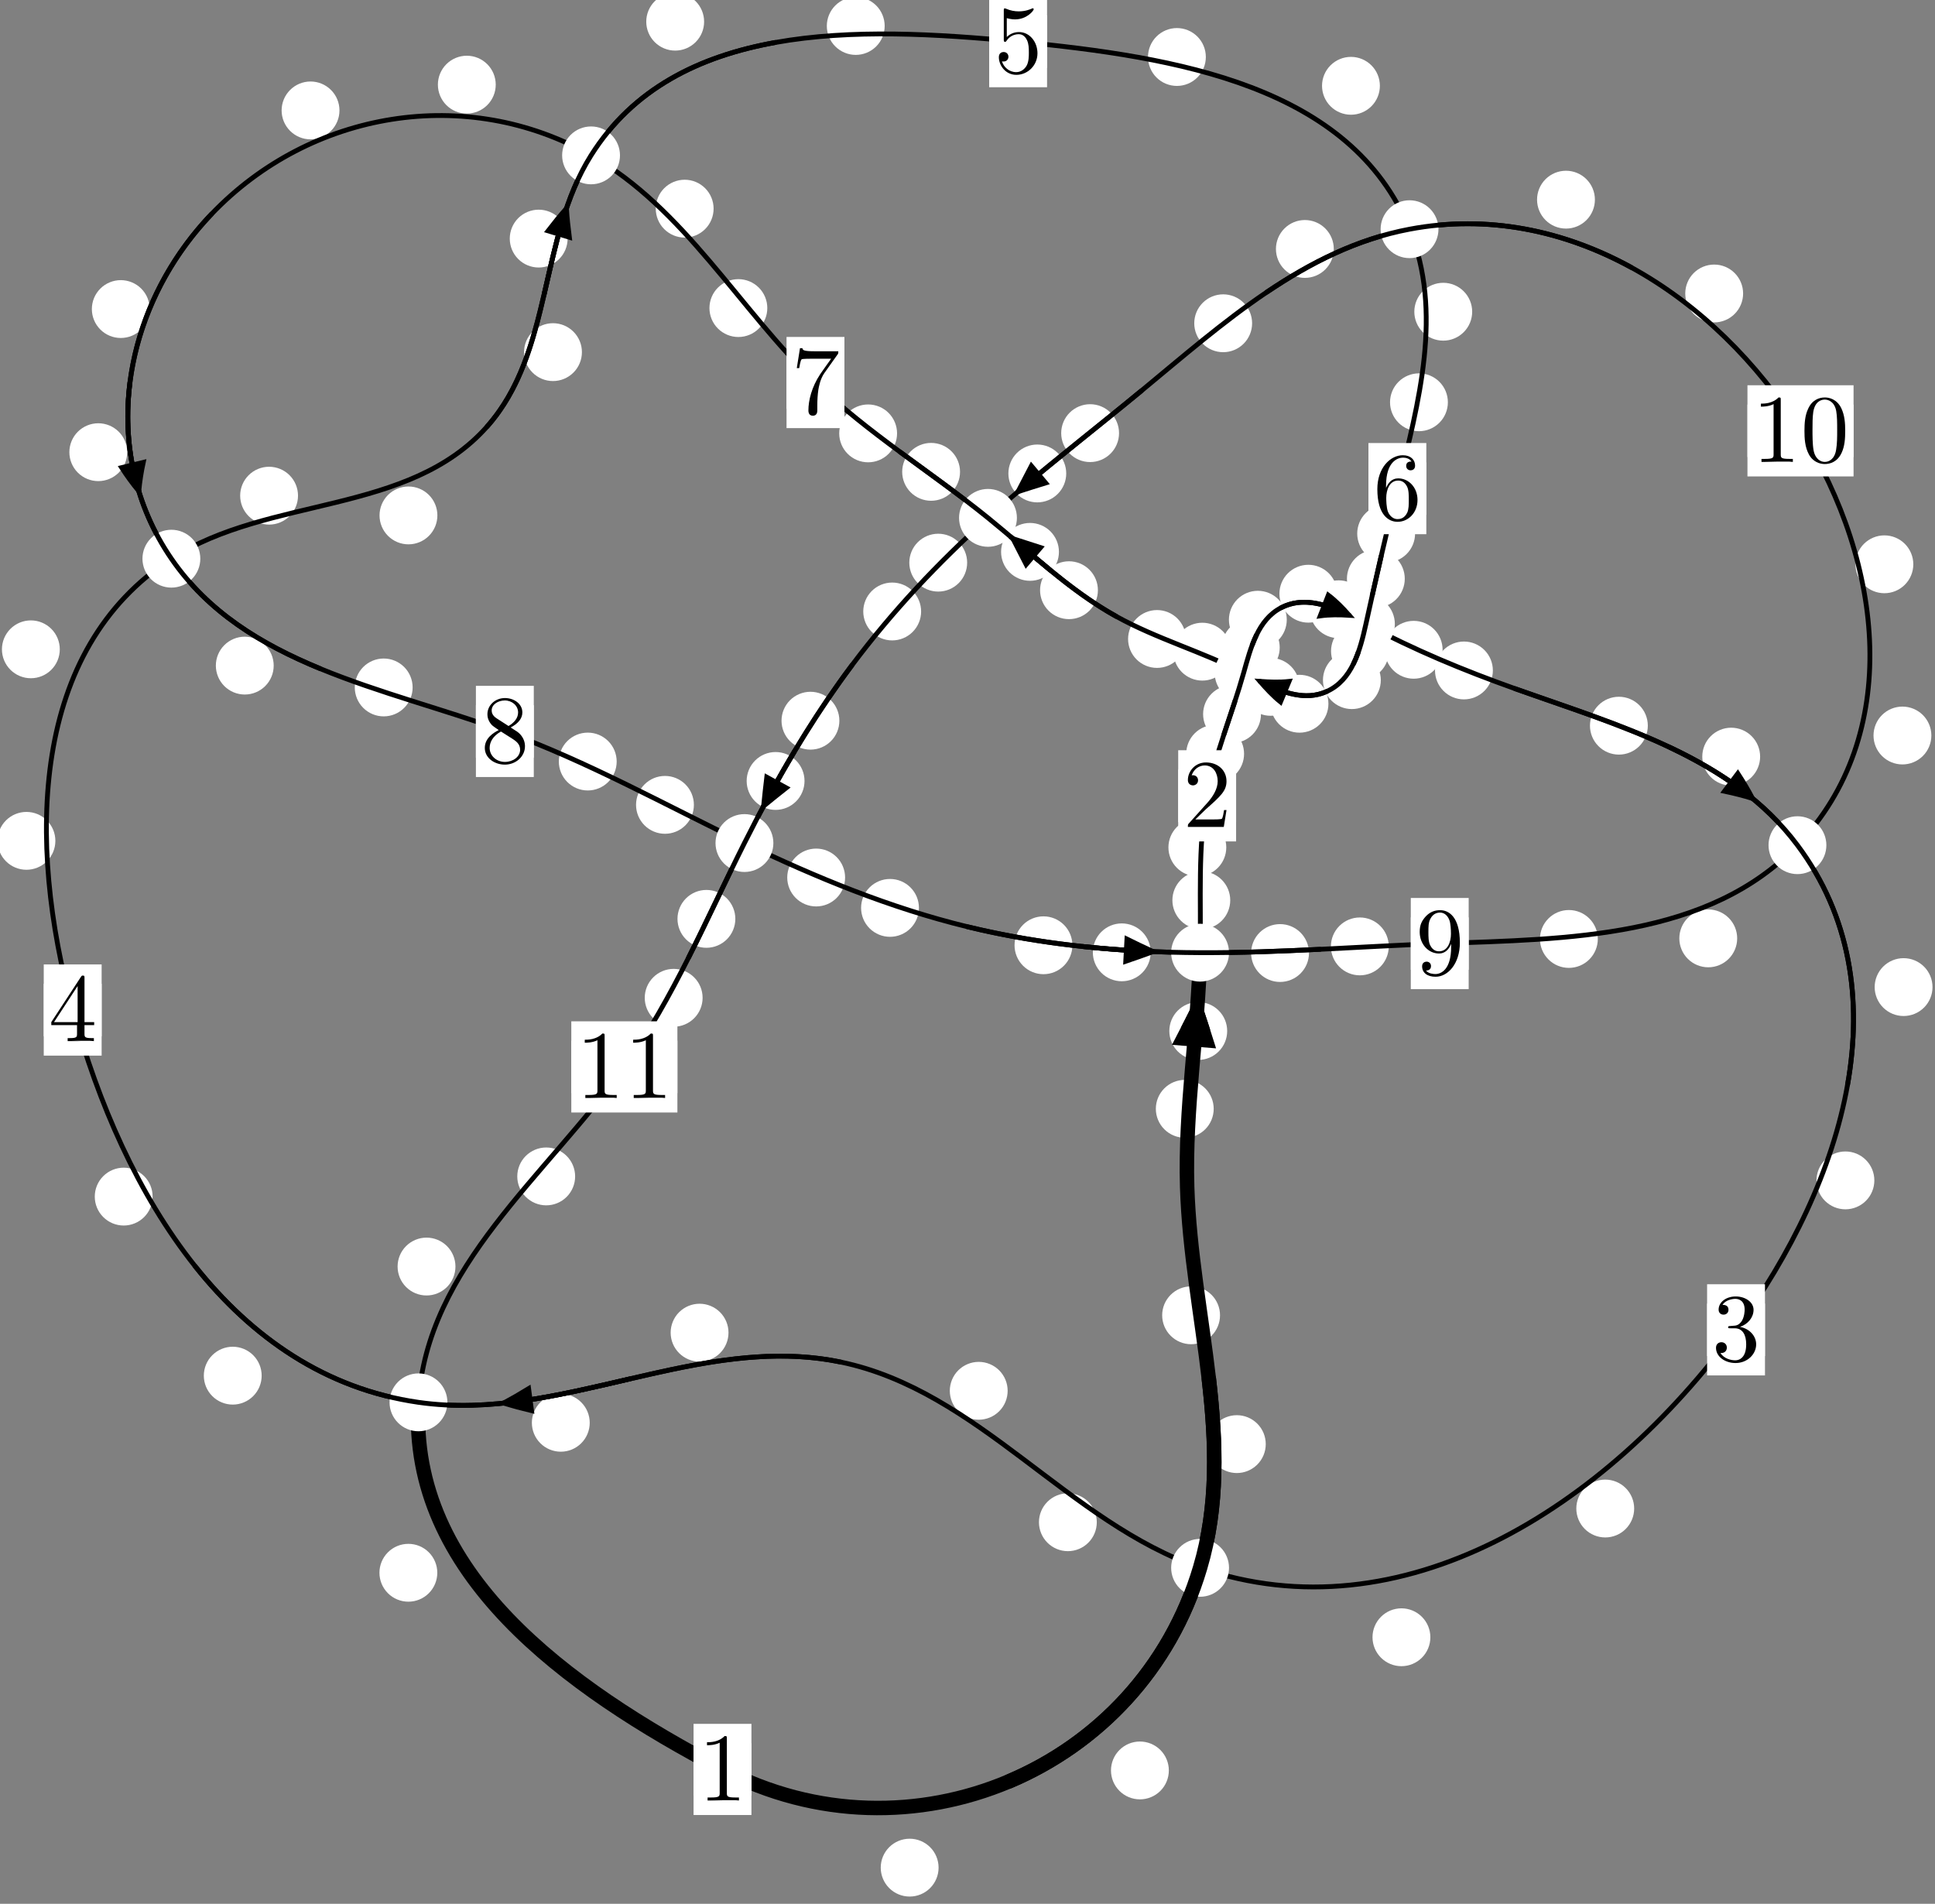 <?xml version="1.0"?>
<!-- Created by MetaPost 1.999 on 2021.07.05:2355 -->
<svg version="1.1" xmlns="http://www.w3.org/2000/svg" xmlns:xlink="http://www.w3.org/1999/xlink" width="199.935" height="196.716" viewBox="0 0 199.935 196.716">
<rect x="0" y="0" width="199.935" height="196.716" fill="#808080" stroke="none"/>
<!-- Original BoundingBox: -124.256714 -33.967117 75.678253 162.749176 -->
  <defs>
    <g transform="scale(0.01,0.01)" id="GLYPHcmr10_48">
      <path style="fill-rule: evenodd;" d="M460 -320C460 -400,455 -480,420 -554C374 -650,292 -666,250 -666C190 -666,117 -640,76 -547C44 -478,39 -400,39 -320C39 -245,43 -155,84 -79C127 2,200 22,249 22C303 22,379 1,423 -94C455 -163,460 -241,460 -320M249 -0C210 -0,151 -25,133 -121C122 -181,122 -273,122 -332C122 -396,122 -462,130 -516C149 -635,224 -644,249 -644C282 -644,348 -626,367 -527C377 -471,377 -395,377 -332C377 -257,377 -189,366 -125C351 -30,294 -0,249 -0"></path>
    </g>
    <g transform="scale(0.01,0.01)" id="GLYPHcmr10_49">
      <path style="fill-rule: evenodd;" d="M294 -640C294 -664,294 -666,271 -666C209 -602,121 -602,89 -602L89 -571C109 -571,168 -571,220 -597L220 -79C220 -43,217 -31,127 -31L95 -31L95 -0L257 -0L130 -3L217 -3L257 -3L297 -3L384 -3L419 -0L419 -31L387 -31C297 -31,294 -42,294 -79"></path>
    </g>
    <g transform="scale(0.01,0.01)" id="GLYPHcmr10_50">
      <path style="fill-rule: evenodd;" d="M127 -77L233 -180C389 -318,449 -372,449 -472C449 -586,359 -666,237 -666C124 -666,50 -574,50 -485C50 -429,100 -429,103 -429C120 -429,155 -441,155 -482C155 -508,137 -534,102 -534C94 -534,92 -534,89 -533C112 -598,166 -635,224 -635C315 -635,358 -554,358 -472C358 -392,308 -313,253 -251L61 -37C50 -26,50 -24,50 -0L421 -0L449 -174L424 -174C419 -144,412 -100,402 -85C395 -77,329 -77,307 -77"></path>
    </g>
    <g transform="scale(0.01,0.01)" id="GLYPHcmr10_51">
      <path style="fill-rule: evenodd;" d="M290 -352C372 -379,430 -449,430 -528C430 -610,342 -666,246 -666C145 -666,69 -606,69 -530C69 -497,91 -478,120 -478C151 -478,171 -500,171 -529C171 -579,124 -579,109 -579C140 -628,206 -641,242 -641C283 -641,338 -619,338 -529C338 -517,336 -459,310 -415C280 -367,246 -364,221 -363C213 -362,189 -360,182 -360C174 -359,167 -358,167 -348C167 -337,174 -337,191 -337L235 -337C317 -337,354 -269,354 -171C354 -35,285 -6,241 -6C198 -6,123 -23,88 -82C123 -77,154 -99,154 -137C154 -173,127 -193,98 -193C74 -193,42 -179,42 -135C42 -44,135 22,244 22C366 22,457 -69,457 -171C457 -253,394 -331,290 -352"></path>
    </g>
    <g transform="scale(0.01,0.01)" id="GLYPHcmr10_52">
      <path style="fill-rule: evenodd;" d="M294 -165L294 -78C294 -42,292 -31,218 -31L197 -31L197 -0L332 -0L238 -3L290 -3L332 -3L374 -3L427 -3L468 -0L468 -31L447 -31C373 -31,371 -42,371 -78L371 -165L471 -165L471 -196L371 -196L371 -651C371 -671,371 -677,355 -677C346 -677,343 -677,335 -665L28 -196L28 -165M300 -196L56 -196L300 -569"></path>
    </g>
    <g transform="scale(0.01,0.01)" id="GLYPHcmr10_53">
      <path style="fill-rule: evenodd;" d="M449 -201C449 -320,367 -420,259 -420C211 -420,168 -404,132 -369L132 -564C152 -558,185 -551,217 -551C340 -551,410 -642,410 -655C410 -661,407 -666,400 -666C399 -666,397 -666,392 -663C372 -654,323 -634,256 -634C216 -634,170 -641,123 -662C115 -665,113 -665,111 -665C101 -665,101 -657,101 -641L101 -345C101 -327,101 -319,115 -319C122 -319,124 -322,128 -328C139 -344,176 -398,257 -398C309 -398,334 -352,342 -334C358 -297,360 -258,360 -208C360 -173,360 -113,336 -71C312 -32,275 -6,229 -6C156 -6,99 -59,82 -118C85 -117,88 -116,99 -116C132 -116,149 -141,149 -165C149 -189,132 -214,99 -214C85 -214,50 -207,50 -161C50 -75,119 22,231 22C347 22,449 -74,449 -201"></path>
    </g>
    <g transform="scale(0.01,0.01)" id="GLYPHcmr10_54">
      <path style="fill-rule: evenodd;" d="M132 -328L132 -352C132 -605,256 -641,307 -641C331 -641,373 -635,395 -601C380 -601,340 -601,340 -556C340 -525,364 -510,386 -510C402 -510,432 -519,432 -558C432 -618,388 -666,305 -666C177 -666,42 -537,42 -316C42 -49,158 22,251 22C362 22,457 -72,457 -204C457 -331,368 -427,257 -427C189 -427,152 -376,132 -328M251 -6C188 -6,158 -66,152 -81C134 -128,134 -208,134 -226C134 -304,166 -404,256 -404C272 -404,318 -404,349 -342C367 -305,367 -254,367 -205C367 -157,367 -107,350 -71C320 -11,274 -6,251 -6"></path>
    </g>
    <g transform="scale(0.01,0.01)" id="GLYPHcmr10_55">
      <path style="fill-rule: evenodd;" d="M476 -609C485 -621,485 -623,485 -644L242 -644C120 -644,118 -657,114 -676L89 -676L56 -470L81 -470C84 -486,93 -549,106 -561C113 -567,191 -567,204 -567L411 -567C400 -551,321 -442,299 -409C209 -274,176 -135,176 -33C176 -23,176 22,222 22C268 22,268 -23,268 -33L268 -84C268 -139,271 -194,279 -248C283 -271,297 -357,341 -419"></path>
    </g>
    <g transform="scale(0.01,0.01)" id="GLYPHcmr10_56">
      <path style="fill-rule: evenodd;" d="M163 -457C117 -487,113 -521,113 -538C113 -599,178 -641,249 -641C322 -641,386 -589,386 -517C386 -460,347 -412,287 -377M309 -362C381 -399,430 -451,430 -517C430 -609,341 -666,250 -666C150 -666,69 -592,69 -499C69 -481,71 -436,113 -389C124 -377,161 -352,186 -335C128 -306,42 -250,42 -151C42 -45,144 22,249 22C362 22,457 -61,457 -168C457 -204,446 -249,408 -291C389 -312,373 -322,309 -362M209 -320L332 -242C360 -223,407 -193,407 -132C407 -58,332 -6,250 -6C164 -6,92 -68,92 -151C92 -209,124 -273,209 -320"></path>
    </g>
    <g transform="scale(0.01,0.01)" id="GLYPHcmr10_57">
      <path style="fill-rule: evenodd;" d="M367 -318L367 -286C367 -52,263 -6,205 -6C188 -6,134 -8,107 -42C151 -42,159 -71,159 -88C159 -119,135 -134,113 -134C97 -134,67 -125,67 -86C67 -19,121 22,206 22C335 22,457 -114,457 -329C457 -598,342 -666,253 -666C198 -666,149 -648,106 -603C65 -558,42 -516,42 -441C42 -316,130 -218,242 -218C303 -218,344 -260,367 -318M243 -241C227 -241,181 -241,150 -304C132 -341,132 -391,132 -440C132 -494,132 -541,153 -578C180 -628,218 -641,253 -641C299 -641,332 -607,349 -562C361 -530,365 -467,365 -421C365 -338,331 -241,243 -241"></path>
    </g>
  </defs>
  <path d="M96.98 192.978C96.98 192.186,96.665 191.426,96.104 190.865C95.544 190.305,94.784 189.99,93.991 189.99C93.198 189.99,92.438 190.305,91.878 190.865C91.317 191.426,91.002 192.186,91.002 192.978C91.002 193.771,91.317 194.531,91.878 195.092C92.438 195.652,93.198 195.967,93.991 195.967C94.784 195.967,95.544 195.652,96.104 195.092C96.665 194.531,96.98 193.771,96.98 192.978Z" style="fill: rgb(100%,100%,100%);stroke: none;"></path>
  <path d="M77.641 182.831C77.641 182.038,77.326 181.278,76.766 180.718C76.205 180.157,75.445 179.842,74.652 179.842C73.86 179.842,73.099 180.157,72.539 180.718C71.979 181.278,71.664 182.038,71.664 182.831C71.664 183.624,71.979 184.384,72.539 184.944C73.099 185.505,73.86 185.82,74.652 185.82C75.445 185.82,76.205 185.505,76.766 184.944C77.326 184.384,77.641 183.624,77.641 182.831Z" style="fill: rgb(100%,100%,100%);stroke: none;"></path>
  <path d="M130.785 149.217C130.785 148.424,130.47 147.664,129.91 147.104C129.349 146.543,128.589 146.228,127.797 146.228C127.004 146.228,126.244 146.543,125.683 147.104C125.123 147.664,124.808 148.424,124.808 149.217C124.808 150.01,125.123 150.77,125.683 151.33C126.244 151.891,127.004 152.206,127.797 152.206C128.589 152.206,129.349 151.891,129.91 151.33C130.47 150.77,130.785 150.01,130.785 149.217Z" style="fill: rgb(100%,100%,100%);stroke: none;"></path>
  <path d="M120.771 182.936C120.771 182.143,120.456 181.383,119.896 180.822C119.335 180.262,118.575 179.947,117.782 179.947C116.99 179.947,116.229 180.262,115.669 180.822C115.108 181.383,114.793 182.143,114.793 182.936C114.793 183.728,115.108 184.488,115.669 185.049C116.229 185.609,116.99 185.924,117.782 185.924C118.575 185.924,119.335 185.609,119.896 185.049C120.456 184.488,120.771 183.728,120.771 182.936Z" style="fill: rgb(100%,100%,100%);stroke: none;"></path>
  <path d="M125.406 114.572C125.406 113.779,125.091 113.019,124.531 112.459C123.97 111.898,123.21 111.583,122.417 111.583C121.625 111.583,120.864 111.898,120.304 112.459C119.743 113.019,119.428 113.779,119.428 114.572C119.428 115.365,119.743 116.125,120.304 116.685C120.864 117.246,121.625 117.561,122.417 117.561C123.21 117.561,123.97 117.246,124.531 116.685C125.091 116.125,125.406 115.365,125.406 114.572Z" style="fill: rgb(100%,100%,100%);stroke: none;"></path>
  <path d="M126.06 135.906C126.06 135.113,125.745 134.353,125.184 133.793C124.624 133.232,123.864 132.917,123.071 132.917C122.278 132.917,121.518 133.232,120.958 133.793C120.397 134.353,120.082 135.113,120.082 135.906C120.082 136.699,120.397 137.459,120.958 138.019C121.518 138.58,122.278 138.895,123.071 138.895C123.864 138.895,124.624 138.58,125.184 138.019C125.745 137.459,126.06 136.699,126.06 135.906Z" style="fill: rgb(100%,100%,100%);stroke: none;"></path>
  <path d="M127.115 93.021C127.115 92.228,126.801 91.468,126.24 90.908C125.68 90.347,124.919 90.032,124.127 90.032C123.334 90.032,122.574 90.347,122.013 90.908C121.453 91.468,121.138 92.228,121.138 93.021C121.138 93.814,121.453 94.574,122.013 95.134C122.574 95.695,123.334 96.01,124.127 96.01C124.919 96.01,125.68 95.695,126.24 95.134C126.801 94.574,127.115 93.814,127.115 93.021Z" style="fill: rgb(100%,100%,100%);stroke: none;"></path>
  <path d="M126.799 106.531C126.799 105.738,126.484 104.978,125.924 104.418C125.363 103.857,124.603 103.542,123.811 103.542C123.018 103.542,122.258 103.857,121.697 104.418C121.137 104.978,120.822 105.738,120.822 106.531C120.822 107.324,121.137 108.084,121.697 108.644C122.258 109.205,123.018 109.52,123.811 109.52C124.603 109.52,125.363 109.205,125.924 108.644C126.484 108.084,126.799 107.324,126.799 106.531Z" style="fill: rgb(100%,100%,100%);stroke: none;"></path>
  <path d="M128.544 77.888C128.544 77.095,128.23 76.335,127.669 75.775C127.109 75.214,126.348 74.899,125.556 74.899C124.763 74.899,124.003 75.214,123.442 75.775C122.882 76.335,122.567 77.095,122.567 77.888C122.567 78.681,122.882 79.441,123.442 80.001C124.003 80.562,124.763 80.877,125.556 80.877C126.348 80.877,127.109 80.562,127.669 80.001C128.23 79.441,128.544 78.681,128.544 77.888Z" style="fill: rgb(100%,100%,100%);stroke: none;"></path>
  <path d="M126.706 87.561C126.706 86.768,126.391 86.008,125.83 85.448C125.27 84.887,124.51 84.572,123.717 84.572C122.924 84.572,122.164 84.887,121.604 85.448C121.043 86.008,120.728 86.768,120.728 87.561C120.728 88.354,121.043 89.114,121.604 89.674C122.164 90.235,122.924 90.55,123.717 90.55C124.51 90.55,125.27 90.235,125.83 89.674C126.391 89.114,126.706 88.354,126.706 87.561Z" style="fill: rgb(100%,100%,100%);stroke: none;"></path>
  <path d="M132.227 66.907C132.227 66.115,131.912 65.355,131.351 64.794C130.791 64.234,130.031 63.919,129.238 63.919C128.445 63.919,127.685 64.234,127.125 64.794C126.564 65.355,126.249 66.115,126.249 66.907C126.249 67.7,126.564 68.46,127.125 69.021C127.685 69.581,128.445 69.896,129.238 69.896C130.031 69.896,130.791 69.581,131.351 69.021C131.912 68.46,132.227 67.7,132.227 66.907Z" style="fill: rgb(100%,100%,100%);stroke: none;"></path>
  <path d="M130.29 73.789C130.29 72.997,129.975 72.236,129.415 71.676C128.854 71.115,128.094 70.8,127.301 70.8C126.509 70.8,125.748 71.115,125.188 71.676C124.627 72.236,124.312 72.997,124.312 73.789C124.312 74.582,124.627 75.342,125.188 75.903C125.748 76.463,126.509 76.778,127.301 76.778C128.094 76.778,128.854 76.463,129.415 75.903C129.975 75.342,130.29 74.582,130.29 73.789Z" style="fill: rgb(100%,100%,100%);stroke: none;"></path>
  <path d="M138.174 61.348C138.174 60.555,137.859 59.795,137.299 59.234C136.738 58.674,135.978 58.359,135.186 58.359C134.393 58.359,133.633 58.674,133.072 59.234C132.512 59.795,132.197 60.555,132.197 61.348C132.197 62.14,132.512 62.901,133.072 63.461C133.633 64.022,134.393 64.336,135.186 64.336C135.978 64.336,136.738 64.022,137.299 63.461C137.859 62.901,138.174 62.14,138.174 61.348Z" style="fill: rgb(100%,100%,100%);stroke: none;"></path>
  <path d="M132.956 64.035C132.956 63.242,132.641 62.482,132.081 61.922C131.52 61.361,130.76 61.046,129.967 61.046C129.175 61.046,128.415 61.361,127.854 61.922C127.294 62.482,126.979 63.242,126.979 64.035C126.979 64.828,127.294 65.588,127.854 66.148C128.415 66.709,129.175 67.024,129.967 67.024C130.76 67.024,131.52 66.709,132.081 66.148C132.641 65.588,132.956 64.828,132.956 64.035Z" style="fill: rgb(100%,100%,100%);stroke: none;"></path>
  <path d="M149.057 67.14C149.057 66.348,148.742 65.588,148.181 65.027C147.621 64.467,146.861 64.152,146.068 64.152C145.275 64.152,144.515 64.467,143.955 65.027C143.394 65.588,143.079 66.348,143.079 67.14C143.079 67.933,143.394 68.693,143.955 69.254C144.515 69.814,145.275 70.129,146.068 70.129C146.861 70.129,147.621 69.814,148.181 69.254C148.742 68.693,149.057 67.933,149.057 67.14Z" style="fill: rgb(100%,100%,100%);stroke: none;"></path>
  <path d="M141.306 62.954C141.306 62.161,140.991 61.401,140.431 60.84C139.87 60.28,139.11 59.965,138.318 59.965C137.525 59.965,136.765 60.28,136.204 60.84C135.644 61.401,135.329 62.161,135.329 62.954C135.329 63.746,135.644 64.507,136.204 65.067C136.765 65.628,137.525 65.942,138.318 65.942C139.11 65.942,139.87 65.628,140.431 65.067C140.991 64.507,141.306 63.746,141.306 62.954Z" style="fill: rgb(100%,100%,100%);stroke: none;"></path>
  <path d="M170.262 74.983C170.262 74.19,169.947 73.43,169.386 72.87C168.826 72.309,168.066 71.994,167.273 71.994C166.48 71.994,165.72 72.309,165.16 72.87C164.599 73.43,164.284 74.19,164.284 74.983C164.284 75.776,164.599 76.536,165.16 77.096C165.72 77.657,166.48 77.972,167.273 77.972C168.066 77.972,168.826 77.657,169.386 77.096C169.947 76.536,170.262 75.776,170.262 74.983Z" style="fill: rgb(100%,100%,100%);stroke: none;"></path>
  <path d="M154.251 69.277C154.251 68.484,153.936 67.724,153.375 67.164C152.815 66.603,152.055 66.288,151.262 66.288C150.469 66.288,149.709 66.603,149.149 67.164C148.588 67.724,148.273 68.484,148.273 69.277C148.273 70.07,148.588 70.83,149.149 71.39C149.709 71.951,150.469 72.266,151.262 72.266C152.055 72.266,152.815 71.951,153.375 71.39C153.936 70.83,154.251 70.07,154.251 69.277Z" style="fill: rgb(100%,100%,100%);stroke: none;"></path>
  <path d="M199.678 101.993C199.678 101.201,199.363 100.441,198.803 99.88C198.242 99.32,197.482 99.005,196.69 99.005C195.897 99.005,195.137 99.32,194.576 99.88C194.016 100.441,193.701 101.201,193.701 101.993C193.701 102.786,194.016 103.546,194.576 104.107C195.137 104.667,195.897 104.982,196.69 104.982C197.482 104.982,198.242 104.667,198.803 104.107C199.363 103.546,199.678 102.786,199.678 101.993Z" style="fill: rgb(100%,100%,100%);stroke: none;"></path>
  <path d="M181.866 78.18C181.866 77.388,181.551 76.628,180.99 76.067C180.43 75.507,179.67 75.192,178.877 75.192C178.084 75.192,177.324 75.507,176.764 76.067C176.203 76.628,175.888 77.388,175.888 78.18C175.888 78.973,176.203 79.733,176.764 80.294C177.324 80.854,178.084 81.169,178.877 81.169C179.67 81.169,180.43 80.854,180.99 80.294C181.551 79.733,181.866 78.973,181.866 78.18Z" style="fill: rgb(100%,100%,100%);stroke: none;"></path>
  <path d="M168.852 155.873C168.852 155.08,168.537 154.32,167.976 153.759C167.416 153.199,166.656 152.884,165.863 152.884C165.07 152.884,164.31 153.199,163.75 153.759C163.189 154.32,162.874 155.08,162.874 155.873C162.874 156.665,163.189 157.425,163.75 157.986C164.31 158.546,165.07 158.861,165.863 158.861C166.656 158.861,167.416 158.546,167.976 157.986C168.537 157.425,168.852 156.665,168.852 155.873Z" style="fill: rgb(100%,100%,100%);stroke: none;"></path>
  <path d="M193.668 121.967C193.668 121.174,193.353 120.414,192.793 119.854C192.232 119.293,191.472 118.978,190.679 118.978C189.887 118.978,189.126 119.293,188.566 119.854C188.006 120.414,187.691 121.174,187.691 121.967C187.691 122.76,188.006 123.52,188.566 124.08C189.126 124.641,189.887 124.956,190.679 124.956C191.472 124.956,192.232 124.641,192.793 124.08C193.353 123.52,193.668 122.76,193.668 121.967Z" style="fill: rgb(100%,100%,100%);stroke: none;"></path>
  <path d="M113.327 157.289C113.327 156.496,113.012 155.736,112.452 155.176C111.892 154.615,111.131 154.3,110.339 154.3C109.546 154.3,108.786 154.615,108.225 155.176C107.665 155.736,107.35 156.496,107.35 157.289C107.35 158.082,107.665 158.842,108.225 159.402C108.786 159.963,109.546 160.278,110.339 160.278C111.131 160.278,111.892 159.963,112.452 159.402C113.012 158.842,113.327 158.082,113.327 157.289Z" style="fill: rgb(100%,100%,100%);stroke: none;"></path>
  <path d="M147.793 169.174C147.793 168.381,147.478 167.621,146.917 167.061C146.357 166.5,145.597 166.185,144.804 166.185C144.011 166.185,143.251 166.5,142.691 167.061C142.13 167.621,141.815 168.381,141.815 169.174C141.815 169.967,142.13 170.727,142.691 171.287C143.251 171.848,144.011 172.163,144.804 172.163C145.597 172.163,146.357 171.848,146.917 171.287C147.478 170.727,147.793 169.967,147.793 169.174Z" style="fill: rgb(100%,100%,100%);stroke: none;"></path>
  <path d="M75.272 137.701C75.272 136.908,74.958 136.148,74.397 135.587C73.837 135.027,73.076 134.712,72.284 134.712C71.491 134.712,70.731 135.027,70.17 135.587C69.61 136.148,69.295 136.908,69.295 137.701C69.295 138.493,69.61 139.254,70.17 139.814C70.731 140.375,71.491 140.69,72.284 140.69C73.076 140.69,73.837 140.375,74.397 139.814C74.958 139.254,75.272 138.493,75.272 137.701Z" style="fill: rgb(100%,100%,100%);stroke: none;"></path>
  <path d="M104.116 143.708C104.116 142.915,103.802 142.155,103.241 141.594C102.681 141.034,101.92 140.719,101.128 140.719C100.335 140.719,99.575 141.034,99.014 141.594C98.454 142.155,98.139 142.915,98.139 143.708C98.139 144.5,98.454 145.26,99.014 145.821C99.575 146.381,100.335 146.696,101.128 146.696C101.92 146.696,102.681 146.381,103.241 145.821C103.802 145.26,104.116 144.5,104.116 143.708Z" style="fill: rgb(100%,100%,100%);stroke: none;"></path>
  <path d="M27.037 142.144C27.037 141.351,26.722 140.591,26.162 140.031C25.601 139.47,24.841 139.155,24.049 139.155C23.256 139.155,22.496 139.47,21.935 140.031C21.375 140.591,21.06 141.351,21.06 142.144C21.06 142.937,21.375 143.697,21.935 144.257C22.496 144.818,23.256 145.133,24.049 145.133C24.841 145.133,25.601 144.818,26.162 144.257C26.722 143.697,27.037 142.937,27.037 142.144Z" style="fill: rgb(100%,100%,100%);stroke: none;"></path>
  <path d="M60.934 147.012C60.934 146.219,60.619 145.459,60.058 144.899C59.498 144.338,58.738 144.023,57.945 144.023C57.152 144.023,56.392 144.338,55.832 144.899C55.271 145.459,54.956 146.219,54.956 147.012C54.956 147.805,55.271 148.565,55.832 149.125C56.392 149.686,57.152 150.001,57.945 150.001C58.738 150.001,59.498 149.686,60.058 149.125C60.619 148.565,60.934 147.805,60.934 147.012Z" style="fill: rgb(100%,100%,100%);stroke: none;"></path>
  <path d="M5.721 86.883C5.721 86.09,5.406 85.33,4.845 84.769C4.285 84.209,3.525 83.894,2.732 83.894C1.939 83.894,1.179 84.209,0.619 84.769C0.058 85.33,-0.257 86.09,-0.257 86.883C-0.257 87.675,0.058 88.435,0.619 88.996C1.179 89.556,1.939 89.871,2.732 89.871C3.525 89.871,4.285 89.556,4.845 88.996C5.406 88.435,5.721 87.675,5.721 86.883Z" style="fill: rgb(100%,100%,100%);stroke: none;"></path>
  <path d="M15.77 123.642C15.77 122.85,15.455 122.089,14.894 121.529C14.334 120.969,13.574 120.654,12.781 120.654C11.988 120.654,11.228 120.969,10.668 121.529C10.107 122.089,9.792 122.85,9.792 123.642C9.792 124.435,10.107 125.195,10.668 125.756C11.228 126.316,11.988 126.631,12.781 126.631C13.574 126.631,14.334 126.316,14.894 125.756C15.455 125.195,15.77 124.435,15.77 123.642Z" style="fill: rgb(100%,100%,100%);stroke: none;"></path>
  <path d="M30.792 51.218C30.792 50.425,30.477 49.665,29.917 49.104C29.356 48.544,28.596 48.229,27.803 48.229C27.011 48.229,26.25 48.544,25.69 49.104C25.129 49.665,24.815 50.425,24.815 51.218C24.815 52.01,25.129 52.77,25.69 53.331C26.25 53.891,27.011 54.206,27.803 54.206C28.596 54.206,29.356 53.891,29.917 53.331C30.477 52.77,30.792 52.01,30.792 51.218Z" style="fill: rgb(100%,100%,100%);stroke: none;"></path>
  <path d="M6.178 67.092C6.178 66.3,5.863 65.54,5.302 64.979C4.742 64.419,3.982 64.104,3.189 64.104C2.396 64.104,1.636 64.419,1.076 64.979C0.515 65.54,0.2 66.3,0.2 67.092C0.2 67.885,0.515 68.645,1.076 69.206C1.636 69.766,2.396 70.081,3.189 70.081C3.982 70.081,4.742 69.766,5.302 69.206C5.863 68.645,6.178 67.885,6.178 67.092Z" style="fill: rgb(100%,100%,100%);stroke: none;"></path>
  <path d="M60.127 36.385C60.127 35.592,59.812 34.832,59.251 34.272C58.691 33.711,57.931 33.396,57.138 33.396C56.345 33.396,55.585 33.711,55.025 34.272C54.464 34.832,54.149 35.592,54.149 36.385C54.149 37.178,54.464 37.938,55.025 38.498C55.585 39.059,56.345 39.374,57.138 39.374C57.931 39.374,58.691 39.059,59.251 38.498C59.812 37.938,60.127 37.178,60.127 36.385Z" style="fill: rgb(100%,100%,100%);stroke: none;"></path>
  <path d="M45.193 53.256C45.193 52.464,44.878 51.703,44.317 51.143C43.757 50.583,42.997 50.268,42.204 50.268C41.411 50.268,40.651 50.583,40.091 51.143C39.53 51.703,39.215 52.464,39.215 53.256C39.215 54.049,39.53 54.809,40.091 55.37C40.651 55.93,41.411 56.245,42.204 56.245C42.997 56.245,43.757 55.93,44.317 55.37C44.878 54.809,45.193 54.049,45.193 53.256Z" style="fill: rgb(100%,100%,100%);stroke: none;"></path>
  <path d="M72.753 2.24C72.753 1.447,72.438 0.687,71.877 0.126C71.317 -0.434,70.557 -0.749,69.764 -0.749C68.971 -0.749,68.211 -0.434,67.651 0.126C67.09 0.687,66.775 1.447,66.775 2.24C66.775 3.032,67.09 3.792,67.651 4.353C68.211 4.913,68.971 5.228,69.764 5.228C70.557 5.228,71.317 4.913,71.877 4.353C72.438 3.792,72.753 3.032,72.753 2.24Z" style="fill: rgb(100%,100%,100%);stroke: none;"></path>
  <path d="M58.649 24.654C58.649 23.861,58.334 23.101,57.774 22.54C57.213 21.98,56.453 21.665,55.661 21.665C54.868 21.665,54.108 21.98,53.547 22.54C52.987 23.101,52.672 23.861,52.672 24.654C52.672 25.446,52.987 26.207,53.547 26.767C54.108 27.327,54.868 27.642,55.661 27.642C56.453 27.642,57.213 27.327,57.774 26.767C58.334 26.207,58.649 25.446,58.649 24.654Z" style="fill: rgb(100%,100%,100%);stroke: none;"></path>
  <path d="M124.594 5.889C124.594 5.096,124.279 4.336,123.719 3.776C123.158 3.215,122.398 2.9,121.605 2.9C120.813 2.9,120.052 3.215,119.492 3.776C118.932 4.336,118.617 5.096,118.617 5.889C118.617 6.682,118.932 7.442,119.492 8.002C120.052 8.563,120.813 8.878,121.605 8.878C122.398 8.878,123.158 8.563,123.719 8.002C124.279 7.442,124.594 6.682,124.594 5.889Z" style="fill: rgb(100%,100%,100%);stroke: none;"></path>
  <path d="M91.409 2.683C91.409 1.89,91.094 1.13,90.534 0.569C89.973 0.009,89.213 -0.306,88.421 -0.306C87.628 -0.306,86.868 0.009,86.307 0.569C85.747 1.13,85.432 1.89,85.432 2.683C85.432 3.475,85.747 4.236,86.307 4.796C86.868 5.357,87.628 5.672,88.421 5.672C89.213 5.672,89.973 5.357,90.534 4.796C91.094 4.236,91.409 3.475,91.409 2.683Z" style="fill: rgb(100%,100%,100%);stroke: none;"></path>
  <path d="M152.114 32.21C152.114 31.417,151.799 30.657,151.238 30.097C150.678 29.536,149.918 29.221,149.125 29.221C148.332 29.221,147.572 29.536,147.012 30.097C146.451 30.657,146.136 31.417,146.136 32.21C146.136 33.003,146.451 33.763,147.012 34.323C147.572 34.884,148.332 35.199,149.125 35.199C149.918 35.199,150.678 34.884,151.238 34.323C151.799 33.763,152.114 33.003,152.114 32.21Z" style="fill: rgb(100%,100%,100%);stroke: none;"></path>
  <path d="M142.577 8.866C142.577 8.073,142.262 7.313,141.702 6.753C141.141 6.192,140.381 5.877,139.589 5.877C138.796 5.877,138.036 6.192,137.475 6.753C136.915 7.313,136.6 8.073,136.6 8.866C136.6 9.659,136.915 10.419,137.475 10.979C138.036 11.54,138.796 11.855,139.589 11.855C140.381 11.855,141.141 11.54,141.702 10.979C142.262 10.419,142.577 9.659,142.577 8.866Z" style="fill: rgb(100%,100%,100%);stroke: none;"></path>
  <path d="M146.214 55.132C146.214 54.34,145.899 53.579,145.338 53.019C144.778 52.458,144.018 52.143,143.225 52.143C142.432 52.143,141.672 52.458,141.112 53.019C140.551 53.579,140.236 54.34,140.236 55.132C140.236 55.925,140.551 56.685,141.112 57.246C141.672 57.806,142.432 58.121,143.225 58.121C144.018 58.121,144.778 57.806,145.338 57.246C145.899 56.685,146.214 55.925,146.214 55.132Z" style="fill: rgb(100%,100%,100%);stroke: none;"></path>
  <path d="M149.603 41.566C149.603 40.773,149.288 40.013,148.728 39.453C148.167 38.892,147.407 38.577,146.615 38.577C145.822 38.577,145.062 38.892,144.501 39.453C143.941 40.013,143.626 40.773,143.626 41.566C143.626 42.359,143.941 43.119,144.501 43.679C145.062 44.24,145.822 44.555,146.615 44.555C147.407 44.555,148.167 44.24,148.728 43.679C149.288 43.119,149.603 42.359,149.603 41.566Z" style="fill: rgb(100%,100%,100%);stroke: none;"></path>
  <path d="M143.509 67.277C143.509 66.484,143.194 65.724,142.633 65.163C142.073 64.603,141.313 64.288,140.52 64.288C139.727 64.288,138.967 64.603,138.407 65.163C137.846 65.724,137.531 66.484,137.531 67.277C137.531 68.069,137.846 68.83,138.407 69.39C138.967 69.95,139.727 70.265,140.52 70.265C141.313 70.265,142.073 69.95,142.633 69.39C143.194 68.83,143.509 68.069,143.509 67.277Z" style="fill: rgb(100%,100%,100%);stroke: none;"></path>
  <path d="M145.149 59.8C145.149 59.007,144.834 58.247,144.274 57.686C143.713 57.126,142.953 56.811,142.161 56.811C141.368 56.811,140.608 57.126,140.047 57.686C139.487 58.247,139.172 59.007,139.172 59.8C139.172 60.592,139.487 61.353,140.047 61.913C140.608 62.473,141.368 62.788,142.161 62.788C142.953 62.788,143.713 62.473,144.274 61.913C144.834 61.353,145.149 60.592,145.149 59.8Z" style="fill: rgb(100%,100%,100%);stroke: none;"></path>
  <path d="M137.26 72.716C137.26 71.923,136.945 71.163,136.385 70.603C135.824 70.042,135.064 69.727,134.271 69.727C133.479 69.727,132.718 70.042,132.158 70.603C131.598 71.163,131.283 71.923,131.283 72.716C131.283 73.509,131.598 74.269,132.158 74.829C132.718 75.39,133.479 75.705,134.271 75.705C135.064 75.705,135.824 75.39,136.385 74.829C136.945 74.269,137.26 73.509,137.26 72.716Z" style="fill: rgb(100%,100%,100%);stroke: none;"></path>
  <path d="M142.672 70.277C142.672 69.484,142.357 68.724,141.797 68.164C141.236 67.603,140.476 67.288,139.683 67.288C138.891 67.288,138.131 67.603,137.57 68.164C137.01 68.724,136.695 69.484,136.695 70.277C136.695 71.07,137.01 71.83,137.57 72.39C138.131 72.951,138.891 73.266,139.683 73.266C140.476 73.266,141.236 72.951,141.797 72.39C142.357 71.83,142.672 71.07,142.672 70.277Z" style="fill: rgb(100%,100%,100%);stroke: none;"></path>
  <path d="M127.218 67.335C127.218 66.542,126.903 65.782,126.343 65.221C125.782 64.661,125.022 64.346,124.23 64.346C123.437 64.346,122.677 64.661,122.116 65.221C121.556 65.782,121.241 66.542,121.241 67.335C121.241 68.127,121.556 68.888,122.116 69.448C122.677 70.009,123.437 70.324,124.23 70.324C125.022 70.324,125.782 70.009,126.343 69.448C126.903 68.888,127.218 68.127,127.218 67.335Z" style="fill: rgb(100%,100%,100%);stroke: none;"></path>
  <path d="M134.27 70.971C134.27 70.178,133.955 69.418,133.395 68.857C132.834 68.297,132.074 67.982,131.282 67.982C130.489 67.982,129.729 68.297,129.168 68.857C128.608 69.418,128.293 70.178,128.293 70.971C128.293 71.763,128.608 72.523,129.168 73.084C129.729 73.644,130.489 73.959,131.282 73.959C132.074 73.959,132.834 73.644,133.395 73.084C133.955 72.523,134.27 71.763,134.27 70.971Z" style="fill: rgb(100%,100%,100%);stroke: none;"></path>
  <path d="M113.442 60.985C113.442 60.192,113.127 59.432,112.567 58.872C112.007 58.311,111.246 57.996,110.454 57.996C109.661 57.996,108.901 58.311,108.34 58.872C107.78 59.432,107.465 60.192,107.465 60.985C107.465 61.778,107.78 62.538,108.34 63.098C108.901 63.659,109.661 63.974,110.454 63.974C111.246 63.974,112.007 63.659,112.567 63.098C113.127 62.538,113.442 61.778,113.442 60.985Z" style="fill: rgb(100%,100%,100%);stroke: none;"></path>
  <path d="M122.537 66.025C122.537 65.232,122.222 64.472,121.662 63.911C121.101 63.351,120.341 63.036,119.549 63.036C118.756 63.036,117.996 63.351,117.435 63.911C116.875 64.472,116.56 65.232,116.56 66.025C116.56 66.817,116.875 67.577,117.435 68.138C117.996 68.698,118.756 69.013,119.549 69.013C120.341 69.013,121.101 68.698,121.662 68.138C122.222 67.577,122.537 66.817,122.537 66.025Z" style="fill: rgb(100%,100%,100%);stroke: none;"></path>
  <path d="M99.196 48.754C99.196 47.962,98.881 47.201,98.321 46.641C97.76 46.08,97 45.765,96.207 45.765C95.415 45.765,94.655 46.08,94.094 46.641C93.534 47.201,93.219 47.962,93.219 48.754C93.219 49.547,93.534 50.307,94.094 50.868C94.655 51.428,95.415 51.743,96.207 51.743C97 51.743,97.76 51.428,98.321 50.868C98.881 50.307,99.196 49.547,99.196 48.754Z" style="fill: rgb(100%,100%,100%);stroke: none;"></path>
  <path d="M109.415 57.024C109.415 56.232,109.1 55.471,108.54 54.911C107.979 54.35,107.219 54.035,106.427 54.035C105.634 54.035,104.874 54.35,104.313 54.911C103.753 55.471,103.438 56.232,103.438 57.024C103.438 57.817,103.753 58.577,104.313 59.138C104.874 59.698,105.634 60.013,106.427 60.013C107.219 60.013,107.979 59.698,108.54 59.138C109.1 58.577,109.415 57.817,109.415 57.024Z" style="fill: rgb(100%,100%,100%);stroke: none;"></path>
  <path d="M79.282 31.833C79.282 31.04,78.967 30.28,78.407 29.72C77.846 29.159,77.086 28.844,76.293 28.844C75.501 28.844,74.74 29.159,74.18 29.72C73.619 30.28,73.304 31.04,73.304 31.833C73.304 32.626,73.619 33.386,74.18 33.946C74.74 34.507,75.501 34.822,76.293 34.822C77.086 34.822,77.846 34.507,78.407 33.946C78.967 33.386,79.282 32.626,79.282 31.833Z" style="fill: rgb(100%,100%,100%);stroke: none;"></path>
  <path d="M92.69 44.78C92.69 43.988,92.375 43.227,91.814 42.667C91.254 42.107,90.494 41.792,89.701 41.792C88.908 41.792,88.148 42.107,87.588 42.667C87.027 43.227,86.712 43.988,86.712 44.78C86.712 45.573,87.027 46.333,87.588 46.894C88.148 47.454,88.908 47.769,89.701 47.769C90.494 47.769,91.254 47.454,91.814 46.894C92.375 46.333,92.69 45.573,92.69 44.78Z" style="fill: rgb(100%,100%,100%);stroke: none;"></path>
  <path d="M51.222 8.747C51.222 7.954,50.907 7.194,50.347 6.634C49.786 6.073,49.026 5.758,48.234 5.758C47.441 5.758,46.681 6.073,46.12 6.634C45.56 7.194,45.245 7.954,45.245 8.747C45.245 9.54,45.56 10.3,46.12 10.86C46.681 11.421,47.441 11.736,48.234 11.736C49.026 11.736,49.786 11.421,50.347 10.86C50.907 10.3,51.222 9.54,51.222 8.747Z" style="fill: rgb(100%,100%,100%);stroke: none;"></path>
  <path d="M73.733 21.56C73.733 20.767,73.418 20.007,72.858 19.447C72.297 18.886,71.537 18.571,70.744 18.571C69.952 18.571,69.192 18.886,68.631 19.447C68.071 20.007,67.756 20.767,67.756 21.56C67.756 22.353,68.071 23.113,68.631 23.673C69.192 24.234,69.952 24.549,70.744 24.549C71.537 24.549,72.297 24.234,72.858 23.673C73.418 23.113,73.733 22.353,73.733 21.56Z" style="fill: rgb(100%,100%,100%);stroke: none;"></path>
  <path d="M15.469 31.934C15.469 31.142,15.154 30.382,14.594 29.821C14.033 29.261,13.273 28.946,12.48 28.946C11.688 28.946,10.927 29.261,10.367 29.821C9.806 30.382,9.491 31.142,9.491 31.934C9.491 32.727,9.806 33.487,10.367 34.048C10.927 34.608,11.688 34.923,12.48 34.923C13.273 34.923,14.033 34.608,14.594 34.048C15.154 33.487,15.469 32.727,15.469 31.934Z" style="fill: rgb(100%,100%,100%);stroke: none;"></path>
  <path d="M35.076 11.41C35.076 10.617,34.761 9.857,34.2 9.297C33.64 8.736,32.88 8.421,32.087 8.421C31.294 8.421,30.534 8.736,29.974 9.297C29.413 9.857,29.098 10.617,29.098 11.41C29.098 12.203,29.413 12.963,29.974 13.523C30.534 14.084,31.294 14.399,32.087 14.399C32.88 14.399,33.64 14.084,34.2 13.523C34.761 12.963,35.076 12.203,35.076 11.41Z" style="fill: rgb(100%,100%,100%);stroke: none;"></path>
  <path d="M28.28 68.775C28.28 67.983,27.965 67.223,27.405 66.662C26.844 66.102,26.084 65.787,25.291 65.787C24.499 65.787,23.738 66.102,23.178 66.662C22.617 67.223,22.303 67.983,22.303 68.775C22.303 69.568,22.617 70.328,23.178 70.889C23.738 71.449,24.499 71.764,25.291 71.764C26.084 71.764,26.844 71.449,27.405 70.889C27.965 70.328,28.28 69.568,28.28 68.775Z" style="fill: rgb(100%,100%,100%);stroke: none;"></path>
  <path d="M13.144 46.724C13.144 45.931,12.829 45.171,12.269 44.61C11.708 44.05,10.948 43.735,10.156 43.735C9.363 43.735,8.603 44.05,8.042 44.61C7.482 45.171,7.167 45.931,7.167 46.724C7.167 47.516,7.482 48.277,8.042 48.837C8.603 49.397,9.363 49.712,10.156 49.712C10.948 49.712,11.708 49.397,12.269 48.837C12.829 48.277,13.144 47.516,13.144 46.724Z" style="fill: rgb(100%,100%,100%);stroke: none;"></path>
  <path d="M63.719 78.688C63.719 77.896,63.404 77.135,62.844 76.575C62.283 76.014,61.523 75.7,60.731 75.7C59.938 75.7,59.178 76.014,58.617 76.575C58.057 77.135,57.742 77.896,57.742 78.688C57.742 79.481,58.057 80.241,58.617 80.802C59.178 81.362,59.938 81.677,60.731 81.677C61.523 81.677,62.283 81.362,62.844 80.802C63.404 80.241,63.719 79.481,63.719 78.688Z" style="fill: rgb(100%,100%,100%);stroke: none;"></path>
  <path d="M42.635 71.032C42.635 70.239,42.32 69.479,41.76 68.919C41.199 68.358,40.439 68.043,39.647 68.043C38.854 68.043,38.094 68.358,37.533 68.919C36.973 69.479,36.658 70.239,36.658 71.032C36.658 71.825,36.973 72.585,37.533 73.145C38.094 73.706,38.854 74.021,39.647 74.021C40.439 74.021,41.199 73.706,41.76 73.145C42.32 72.585,42.635 71.825,42.635 71.032Z" style="fill: rgb(100%,100%,100%);stroke: none;"></path>
  <path d="M87.32 90.671C87.32 89.878,87.005 89.118,86.445 88.558C85.884 87.997,85.124 87.682,84.331 87.682C83.539 87.682,82.778 87.997,82.218 88.558C81.657 89.118,81.342 89.878,81.342 90.671C81.342 91.464,81.657 92.224,82.218 92.784C82.778 93.345,83.539 93.66,84.331 93.66C85.124 93.66,85.884 93.345,86.445 92.784C87.005 92.224,87.32 91.464,87.32 90.671Z" style="fill: rgb(100%,100%,100%);stroke: none;"></path>
  <path d="M71.697 83.164C71.697 82.372,71.382 81.611,70.822 81.051C70.261 80.49,69.501 80.176,68.708 80.176C67.916 80.176,67.155 80.49,66.595 81.051C66.034 81.611,65.72 82.372,65.72 83.164C65.72 83.957,66.034 84.717,66.595 85.278C67.155 85.838,67.916 86.153,68.708 86.153C69.501 86.153,70.261 85.838,70.822 85.278C71.382 84.717,71.697 83.957,71.697 83.164Z" style="fill: rgb(100%,100%,100%);stroke: none;"></path>
  <path d="M110.806 97.672C110.806 96.88,110.491 96.119,109.93 95.559C109.37 94.998,108.61 94.684,107.817 94.684C107.024 94.684,106.264 94.998,105.704 95.559C105.143 96.119,104.828 96.88,104.828 97.672C104.828 98.465,105.143 99.225,105.704 99.786C106.264 100.346,107.024 100.661,107.817 100.661C108.61 100.661,109.37 100.346,109.93 99.786C110.491 99.225,110.806 98.465,110.806 97.672Z" style="fill: rgb(100%,100%,100%);stroke: none;"></path>
  <path d="M94.95 93.81C94.95 93.017,94.635 92.257,94.075 91.697C93.514 91.136,92.754 90.821,91.961 90.821C91.169 90.821,90.408 91.136,89.848 91.697C89.287 92.257,88.973 93.017,88.973 93.81C88.973 94.603,89.287 95.363,89.848 95.923C90.408 96.484,91.169 96.799,91.961 96.799C92.754 96.799,93.514 96.484,94.075 95.923C94.635 95.363,94.95 94.603,94.95 93.81Z" style="fill: rgb(100%,100%,100%);stroke: none;"></path>
  <path d="M135.251 98.475C135.251 97.682,134.936 96.922,134.375 96.361C133.815 95.801,133.055 95.486,132.262 95.486C131.469 95.486,130.709 95.801,130.149 96.361C129.588 96.922,129.273 97.682,129.273 98.475C129.273 99.267,129.588 100.027,130.149 100.588C130.709 101.148,131.469 101.463,132.262 101.463C133.055 101.463,133.815 101.148,134.375 100.588C134.936 100.027,135.251 99.267,135.251 98.475Z" style="fill: rgb(100%,100%,100%);stroke: none;"></path>
  <path d="M118.896 98.402C118.896 97.61,118.581 96.849,118.021 96.289C117.46 95.728,116.7 95.414,115.908 95.414C115.115 95.414,114.355 95.728,113.794 96.289C113.234 96.849,112.919 97.61,112.919 98.402C112.919 99.195,113.234 99.955,113.794 100.516C114.355 101.076,115.115 101.391,115.908 101.391C116.7 101.391,117.46 101.076,118.021 100.516C118.581 99.955,118.896 99.195,118.896 98.402Z" style="fill: rgb(100%,100%,100%);stroke: none;"></path>
  <path d="M165.095 97.02C165.095 96.227,164.78 95.467,164.219 94.907C163.659 94.346,162.899 94.031,162.106 94.031C161.313 94.031,160.553 94.346,159.993 94.907C159.432 95.467,159.117 96.227,159.117 97.02C159.117 97.813,159.432 98.573,159.993 99.133C160.553 99.694,161.313 100.009,162.106 100.009C162.899 100.009,163.659 99.694,164.219 99.133C164.78 98.573,165.095 97.813,165.095 97.02Z" style="fill: rgb(100%,100%,100%);stroke: none;"></path>
  <path d="M143.494 97.789C143.494 96.996,143.179 96.236,142.619 95.676C142.058 95.115,141.298 94.8,140.505 94.8C139.713 94.8,138.953 95.115,138.392 95.676C137.832 96.236,137.517 96.996,137.517 97.789C137.517 98.582,137.832 99.342,138.392 99.902C138.953 100.463,139.713 100.778,140.505 100.778C141.298 100.778,142.058 100.463,142.619 99.902C143.179 99.342,143.494 98.582,143.494 97.789Z" style="fill: rgb(100%,100%,100%);stroke: none;"></path>
  <path d="M199.559 75.999C199.559 75.206,199.244 74.446,198.684 73.885C198.123 73.325,197.363 73.01,196.57 73.01C195.778 73.01,195.017 73.325,194.457 73.885C193.897 74.446,193.582 75.206,193.582 75.999C193.582 76.791,193.897 77.552,194.457 78.112C195.017 78.672,195.778 78.987,196.57 78.987C197.363 78.987,198.123 78.672,198.684 78.112C199.244 77.552,199.559 76.791,199.559 75.999Z" style="fill: rgb(100%,100%,100%);stroke: none;"></path>
  <path d="M179.495 96.959C179.495 96.166,179.18 95.406,178.62 94.846C178.06 94.285,177.299 93.97,176.507 93.97C175.714 93.97,174.954 94.285,174.393 94.846C173.833 95.406,173.518 96.166,173.518 96.959C173.518 97.752,173.833 98.512,174.393 99.072C174.954 99.633,175.714 99.948,176.507 99.948C177.299 99.948,178.06 99.633,178.62 99.072C179.18 98.512,179.495 97.752,179.495 96.959Z" style="fill: rgb(100%,100%,100%);stroke: none;"></path>
  <path d="M180.108 30.325C180.108 29.533,179.793 28.772,179.232 28.212C178.672 27.651,177.911 27.337,177.119 27.337C176.326 27.337,175.566 27.651,175.005 28.212C174.445 28.772,174.13 29.533,174.13 30.325C174.13 31.118,174.445 31.878,175.005 32.439C175.566 32.999,176.326 33.314,177.119 33.314C177.911 33.314,178.672 32.999,179.232 32.439C179.793 31.878,180.108 31.118,180.108 30.325Z" style="fill: rgb(100%,100%,100%);stroke: none;"></path>
  <path d="M197.694 58.308C197.694 57.515,197.379 56.755,196.818 56.194C196.258 55.634,195.498 55.319,194.705 55.319C193.912 55.319,193.152 55.634,192.592 56.194C192.031 56.755,191.716 57.515,191.716 58.308C191.716 59.1,192.031 59.86,192.592 60.421C193.152 60.981,193.912 61.296,194.705 61.296C195.498 61.296,196.258 60.981,196.818 60.421C197.379 59.86,197.694 59.1,197.694 58.308Z" style="fill: rgb(100%,100%,100%);stroke: none;"></path>
  <path d="M137.815 25.724C137.815 24.932,137.5 24.171,136.939 23.611C136.379 23.05,135.619 22.735,134.826 22.735C134.033 22.735,133.273 23.05,132.713 23.611C132.152 24.171,131.837 24.932,131.837 25.724C131.837 26.517,132.152 27.277,132.713 27.838C133.273 28.398,134.033 28.713,134.826 28.713C135.619 28.713,136.379 28.398,136.939 27.838C137.5 27.277,137.815 26.517,137.815 25.724Z" style="fill: rgb(100%,100%,100%);stroke: none;"></path>
  <path d="M164.795 20.631C164.795 19.838,164.48 19.078,163.919 18.517C163.359 17.957,162.599 17.642,161.806 17.642C161.013 17.642,160.253 17.957,159.693 18.517C159.132 19.078,158.817 19.838,158.817 20.631C158.817 21.423,159.132 22.183,159.693 22.744C160.253 23.304,161.013 23.619,161.806 23.619C162.599 23.619,163.359 23.304,163.919 22.744C164.48 22.183,164.795 21.423,164.795 20.631Z" style="fill: rgb(100%,100%,100%);stroke: none;"></path>
  <path d="M115.626 44.755C115.626 43.962,115.311 43.202,114.751 42.642C114.19 42.081,113.43 41.766,112.637 41.766C111.845 41.766,111.084 42.081,110.524 42.642C109.964 43.202,109.649 43.962,109.649 44.755C109.649 45.548,109.964 46.308,110.524 46.868C111.084 47.429,111.845 47.744,112.637 47.744C113.43 47.744,114.19 47.429,114.751 46.868C115.311 46.308,115.626 45.548,115.626 44.755Z" style="fill: rgb(100%,100%,100%);stroke: none;"></path>
  <path d="M129.375 33.402C129.375 32.609,129.06 31.849,128.499 31.289C127.939 30.728,127.179 30.413,126.386 30.413C125.593 30.413,124.833 30.728,124.273 31.289C123.712 31.849,123.397 32.609,123.397 33.402C123.397 34.195,123.712 34.955,124.273 35.515C124.833 36.076,125.593 36.391,126.386 36.391C127.179 36.391,127.939 36.076,128.499 35.515C129.06 34.955,129.375 34.195,129.375 33.402Z" style="fill: rgb(100%,100%,100%);stroke: none;"></path>
  <path d="M99.932 58.138C99.932 57.345,99.617 56.585,99.057 56.025C98.496 55.464,97.736 55.149,96.943 55.149C96.151 55.149,95.391 55.464,94.83 56.025C94.27 56.585,93.955 57.345,93.955 58.138C93.955 58.931,94.27 59.691,94.83 60.251C95.391 60.812,96.151 61.127,96.943 61.127C97.736 61.127,98.496 60.812,99.057 60.251C99.617 59.691,99.932 58.931,99.932 58.138Z" style="fill: rgb(100%,100%,100%);stroke: none;"></path>
  <path d="M110.169 48.92C110.169 48.128,109.854 47.367,109.294 46.807C108.733 46.247,107.973 45.932,107.18 45.932C106.388 45.932,105.628 46.247,105.067 46.807C104.507 47.367,104.192 48.128,104.192 48.92C104.192 49.713,104.507 50.473,105.067 51.034C105.628 51.594,106.388 51.909,107.18 51.909C107.973 51.909,108.733 51.594,109.294 51.034C109.854 50.473,110.169 49.713,110.169 48.92Z" style="fill: rgb(100%,100%,100%);stroke: none;"></path>
  <path d="M86.729 74.469C86.729 73.676,86.414 72.916,85.854 72.355C85.293 71.795,84.533 71.48,83.741 71.48C82.948 71.48,82.188 71.795,81.627 72.355C81.067 72.916,80.752 73.676,80.752 74.469C80.752 75.261,81.067 76.021,81.627 76.582C82.188 77.142,82.948 77.457,83.741 77.457C84.533 77.457,85.293 77.142,85.854 76.582C86.414 76.021,86.729 75.261,86.729 74.469Z" style="fill: rgb(100%,100%,100%);stroke: none;"></path>
  <path d="M95.175 63.183C95.175 62.39,94.86 61.63,94.299 61.069C93.739 60.509,92.979 60.194,92.186 60.194C91.393 60.194,90.633 60.509,90.073 61.069C89.512 61.63,89.197 62.39,89.197 63.183C89.197 63.975,89.512 64.736,90.073 65.296C90.633 65.857,91.393 66.172,92.186 66.172C92.979 66.172,93.739 65.857,94.299 65.296C94.86 64.736,95.175 63.975,95.175 63.183Z" style="fill: rgb(100%,100%,100%);stroke: none;"></path>
  <path d="M75.979 94.944C75.979 94.151,75.664 93.391,75.104 92.831C74.543 92.27,73.783 91.955,72.99 91.955C72.198 91.955,71.438 92.27,70.877 92.831C70.317 93.391,70.002 94.151,70.002 94.944C70.002 95.737,70.317 96.497,70.877 97.057C71.438 97.618,72.198 97.933,72.99 97.933C73.783 97.933,74.543 97.618,75.104 97.057C75.664 96.497,75.979 95.737,75.979 94.944Z" style="fill: rgb(100%,100%,100%);stroke: none;"></path>
  <path d="M83.127 80.695C83.127 79.902,82.812 79.142,82.251 78.581C81.691 78.021,80.931 77.706,80.138 77.706C79.345 77.706,78.585 78.021,78.025 78.581C77.464 79.142,77.149 79.902,77.149 80.695C77.149 81.487,77.464 82.248,78.025 82.808C78.585 83.369,79.345 83.684,80.138 83.684C80.931 83.684,81.691 83.369,82.251 82.808C82.812 82.248,83.127 81.487,83.127 80.695Z" style="fill: rgb(100%,100%,100%);stroke: none;"></path>
  <path d="M59.426 121.556C59.426 120.763,59.111 120.003,58.551 119.443C57.99 118.882,57.23 118.567,56.437 118.567C55.645 118.567,54.884 118.882,54.324 119.443C53.763 120.003,53.448 120.763,53.448 121.556C53.448 122.349,53.763 123.109,54.324 123.669C54.884 124.23,55.645 124.545,56.437 124.545C57.23 124.545,57.99 124.23,58.551 123.669C59.111 123.109,59.426 122.349,59.426 121.556Z" style="fill: rgb(100%,100%,100%);stroke: none;"></path>
  <path d="M72.597 103.101C72.597 102.308,72.282 101.548,71.721 100.988C71.161 100.427,70.401 100.112,69.608 100.112C68.815 100.112,68.055 100.427,67.495 100.988C66.934 101.548,66.619 102.308,66.619 103.101C66.619 103.894,66.934 104.654,67.495 105.214C68.055 105.775,68.815 106.09,69.608 106.09C70.401 106.09,71.161 105.775,71.721 105.214C72.282 104.654,72.597 103.894,72.597 103.101Z" style="fill: rgb(100%,100%,100%);stroke: none;"></path>
  <path d="M45.184 162.51C45.184 161.718,44.869 160.957,44.308 160.397C43.748 159.836,42.988 159.522,42.195 159.522C41.402 159.522,40.642 159.836,40.082 160.397C39.521 160.957,39.206 161.718,39.206 162.51C39.206 163.303,39.521 164.063,40.082 164.624C40.642 165.184,41.402 165.499,42.195 165.499C42.988 165.499,43.748 165.184,44.308 164.624C44.869 164.063,45.184 163.303,45.184 162.51Z" style="fill: rgb(100%,100%,100%);stroke: none;"></path>
  <path d="M47.06 130.87C47.06 130.077,46.745 129.317,46.184 128.756C45.624 128.196,44.864 127.881,44.071 127.881C43.278 127.881,42.518 128.196,41.958 128.756C41.397 129.317,41.082 130.077,41.082 130.87C41.082 131.662,41.397 132.423,41.958 132.983C42.518 133.544,43.278 133.858,44.071 133.858C44.864 133.858,45.624 133.544,46.184 132.983C46.745 132.423,47.06 131.662,47.06 130.87Z" style="fill: rgb(100%,100%,100%);stroke: none;"></path>
  <path d="M74.652 182.831C93.991 192.978,117.782 182.936,124 162C127.797 149.217,123.071 135.906,122.665 122.666C122.417 114.572,123.811 106.531,124 98.438C124.127 93.021,123.717 87.561,124.73 82.232C125.556 77.888,127.301 73.789,128.498 69.536C129.238 66.907,129.967 64.035,132.384 62.79C135.186 61.348,138.318 62.954,141.135 64.475C146.068 67.14,151.262 69.277,156.543 71.159C167.273 74.983,178.877 78.18,185.722 87.332C196.69 101.993,190.679 121.967,179.377 137.408C165.863 155.873,144.804 169.174,124 162C110.339 157.289,101.128 143.708,86.885 140.742C72.284 137.701,57.945 147.012,43.239 144.9C24.049 142.144,12.781 123.642,7.511 104.365C2.732 86.883,3.189 67.092,17.709 57.728C27.803 51.218,42.204 53.256,50.334 44.072C57.138 36.385,55.661 24.654,61.072 16.054C69.764 2.24,88.421 2.683,105.198 4.304C121.605 5.889,139.589 8.866,145.641 23.682C149.125 32.21,146.615 41.566,144.385 50.488C143.225 55.132,142.161 59.8,141.135 64.475C140.52 67.277,139.683 70.277,137.101 71.441C134.271 72.716,131.282 70.971,128.498 69.536C124.23 67.335,119.549 66.025,115.347 63.696C110.454 60.985,106.427 57.024,102.084 53.51C96.207 48.754,89.701 44.78,84.26 39.526C76.293 31.833,70.744 21.56,61.072 16.054C48.234 8.747,32.087 11.41,21.848 22.128C12.48 31.934,10.156 46.724,17.709 57.728C25.291 68.775,39.647 71.032,52.163 75.577C60.731 78.688,68.708 83.164,76.92 87.11C84.331 90.671,91.961 93.81,99.953 95.757C107.817 97.672,115.908 98.402,124 98.438C132.262 98.475,140.505 97.789,148.762 97.495C162.106 97.02,176.507 96.959,185.722 87.332C196.57 75.999,194.705 58.308,186.038 44.518C177.119 30.325,161.806 20.631,145.641 23.682C134.826 25.724,126.386 33.402,117.925 40.388C112.637 44.755,107.18 48.92,102.084 53.51C96.943 58.138,92.186 63.183,88.041 68.721C83.741 74.469,80.138 80.695,76.92 87.11C72.99 94.944,69.608 103.101,64.512 110.241C56.437 121.556,44.071 130.87,43.239 144.9C42.195 162.51,58.452 174.33,74.652 182.831" style="stroke:rgb(0%,0%,0%); stroke-width: 0.498;stroke-linecap: round;stroke-linejoin: round;stroke-miterlimit: 10;fill: none;"></path>
  <path d="M74.652 182.831C93.991 192.978,117.782 182.936,124 162C127.797 149.217,123.071 135.906,122.665 122.666C122.417 114.572,123.811 106.531,124 98.438" style="stroke:rgb(0%,0%,0%); stroke-width: 1.494;stroke-linecap: round;stroke-linejoin: round;stroke-miterlimit: 10;fill: none;"></path>
  <path d="M43.239 144.9C42.195 162.51,58.452 174.33,74.652 182.831" style="stroke:rgb(0%,0%,0%); stroke-width: 1.494;stroke-linecap: round;stroke-linejoin: round;stroke-miterlimit: 10;fill: none;"></path>
  <path d="M126.989 162C126.989 161.207,126.674 160.447,126.113 159.887C125.553 159.326,124.793 159.011,124 159.011C123.207 159.011,122.447 159.326,121.887 159.887C121.326 160.447,121.011 161.207,121.011 162C121.011 162.793,121.326 163.553,121.887 164.113C122.447 164.674,123.207 164.989,124 164.989C124.793 164.989,125.553 164.674,126.113 164.113C126.674 163.553,126.989 162.793,126.989 162Z" style="fill: rgb(100%,100%,100%);stroke: none;"></path>
  <path d="M104.247 184.072C113.389 180.212,120.891 172.468,124 162C125.898 155.608,125.666 149.085,124.908 142.504" style="stroke:rgb(0%,0%,0%); stroke-width: 1.494;stroke-linecap: round;stroke-linejoin: round;stroke-miterlimit: 10;fill: none;"></path>
  <path d="M131.487 69.536C131.487 68.743,131.172 67.983,130.612 67.422C130.051 66.862,129.291 66.547,128.498 66.547C127.706 66.547,126.945 66.862,126.385 67.422C125.824 67.983,125.51 68.743,125.51 69.536C125.51 70.328,125.824 71.088,126.385 71.649C126.945 72.209,127.706 72.524,128.498 72.524C129.291 72.524,130.051 72.209,130.612 71.649C131.172 71.088,131.487 70.328,131.487 69.536Z" style="fill: rgb(100%,100%,100%);stroke: none;"></path>
  <path d="M126.475 75.85C127.164 73.75,127.9 71.662,128.498 69.536C128.868 68.221,129.235 66.846,129.812 65.644" style="stroke:rgb(0%,0%,0%); stroke-width: 0.498;stroke-linecap: round;stroke-linejoin: round;stroke-miterlimit: 10;fill: none;"></path>
  <path d="M188.711 87.332C188.711 86.539,188.396 85.779,187.836 85.218C187.275 84.658,186.515 84.343,185.722 84.343C184.93 84.343,184.169 84.658,183.609 85.218C183.048 85.779,182.734 86.539,182.734 87.332C182.734 88.124,183.048 88.884,183.609 89.445C184.169 90.005,184.93 90.32,185.722 90.32C186.515 90.32,187.275 90.005,187.836 89.445C188.396 88.884,188.711 88.124,188.711 87.332Z" style="fill: rgb(100%,100%,100%);stroke: none;"></path>
  <path d="M172.589 77.248C177.687 79.669,182.3 82.756,185.722 87.332C191.206 94.663,192.445 103.321,190.901 112.078" style="stroke:rgb(0%,0%,0%); stroke-width: 0.498;stroke-linecap: round;stroke-linejoin: round;stroke-miterlimit: 10;fill: none;"></path>
  <path d="M46.228 144.9C46.228 144.107,45.913 143.347,45.352 142.787C44.792 142.226,44.032 141.911,43.239 141.911C42.446 141.911,41.686 142.226,41.126 142.787C40.565 143.347,40.25 144.107,40.25 144.9C40.25 145.693,40.565 146.453,41.126 147.013C41.686 147.574,42.446 147.889,43.239 147.889C44.032 147.889,44.792 147.574,45.352 147.013C45.913 146.453,46.228 145.693,46.228 144.9Z" style="fill: rgb(100%,100%,100%);stroke: none;"></path>
  <path d="M65.101 142.473C57.853 144.156,50.592 145.956,43.239 144.9C33.644 143.522,26.029 138.208,20.155 130.828" style="stroke:rgb(0%,0%,0%); stroke-width: 0.498;stroke-linecap: round;stroke-linejoin: round;stroke-miterlimit: 10;fill: none;"></path>
  <path d="M64.06 16.054C64.06 15.262,63.745 14.501,63.185 13.941C62.624 13.38,61.864 13.066,61.072 13.066C60.279 13.066,59.519 13.38,58.958 13.941C58.398 14.501,58.083 15.262,58.083 16.054C58.083 16.847,58.398 17.607,58.958 18.168C59.519 18.728,60.279 19.043,61.072 19.043C61.864 19.043,62.624 18.728,63.185 18.168C63.745 17.607,64.06 16.847,64.06 16.054Z" style="fill: rgb(100%,100%,100%);stroke: none;"></path>
  <path d="M56.225 30.405C57.383 25.437,58.366 20.354,61.072 16.054C65.418 9.147,72.255 5.804,80.103 4.391" style="stroke:rgb(0%,0%,0%); stroke-width: 0.498;stroke-linecap: round;stroke-linejoin: round;stroke-miterlimit: 10;fill: none;"></path>
  <path d="M144.123 64.475C144.123 63.683,143.808 62.923,143.248 62.362C142.687 61.802,141.927 61.487,141.135 61.487C140.342 61.487,139.582 61.802,139.021 62.362C138.461 62.923,138.146 63.683,138.146 64.475C138.146 65.268,138.461 66.028,139.021 66.589C139.582 67.149,140.342 67.464,141.135 67.464C141.927 67.464,142.687 67.149,143.248 66.589C143.808 66.028,144.123 65.268,144.123 64.475Z" style="fill: rgb(100%,100%,100%);stroke: none;"></path>
  <path d="M142.71 57.47C142.17 59.802,141.648 62.138,141.135 64.475C140.827 65.876,140.465 67.326,139.856 68.572" style="stroke:rgb(0%,0%,0%); stroke-width: 0.498;stroke-linecap: round;stroke-linejoin: round;stroke-miterlimit: 10;fill: none;"></path>
  <path d="M105.072 53.51C105.072 52.717,104.757 51.957,104.197 51.396C103.636 50.836,102.876 50.521,102.084 50.521C101.291 50.521,100.531 50.836,99.97 51.396C99.41 51.957,99.095 52.717,99.095 53.51C99.095 54.302,99.41 55.062,99.97 55.623C100.531 56.183,101.291 56.498,102.084 56.498C102.876 56.498,103.636 56.183,104.197 55.623C104.757 55.062,105.072 54.302,105.072 53.51Z" style="fill: rgb(100%,100%,100%);stroke: none;"></path>
  <path d="M108.509 58.904C106.348 57.136,104.255 55.267,102.084 53.51C99.146 51.132,96.05 48.95,93.009 46.705" style="stroke:rgb(0%,0%,0%); stroke-width: 0.498;stroke-linecap: round;stroke-linejoin: round;stroke-miterlimit: 10;fill: none;"></path>
  <path d="M20.697 57.728C20.697 56.935,20.382 56.175,19.822 55.615C19.262 55.054,18.501 54.739,17.709 54.739C16.916 54.739,16.156 55.054,15.595 55.615C15.035 56.175,14.72 56.935,14.72 57.728C14.72 58.521,15.035 59.281,15.595 59.841C16.156 60.402,16.916 60.717,17.709 60.717C18.501 60.717,19.262 60.402,19.822 59.841C20.382 59.281,20.697 58.521,20.697 57.728Z" style="fill: rgb(100%,100%,100%);stroke: none;"></path>
  <path d="M13.433 39.479C12.625 45.777,13.932 52.226,17.709 57.728C21.5 63.252,26.984 66.578,33.086 69.091" style="stroke:rgb(0%,0%,0%); stroke-width: 0.498;stroke-linecap: round;stroke-linejoin: round;stroke-miterlimit: 10;fill: none;"></path>
  <path d="M126.989 98.438C126.989 97.645,126.674 96.885,126.113 96.325C125.553 95.764,124.793 95.449,124 95.449C123.207 95.449,122.447 95.764,121.887 96.325C121.326 96.885,121.011 97.645,121.011 98.438C121.011 99.231,121.326 99.991,121.887 100.551C122.447 101.112,123.207 101.427,124 101.427C124.793 101.427,125.553 101.112,126.113 100.551C126.674 99.991,126.989 99.231,126.989 98.438Z" style="fill: rgb(100%,100%,100%);stroke: none;"></path>
  <path d="M111.891 97.802C115.908 98.229,119.954 98.42,124 98.438C128.131 98.456,132.257 98.294,136.383 98.091" style="stroke:rgb(0%,0%,0%); stroke-width: 0.498;stroke-linecap: round;stroke-linejoin: round;stroke-miterlimit: 10;fill: none;"></path>
  <path d="M148.63 23.682C148.63 22.89,148.315 22.13,147.755 21.569C147.194 21.009,146.434 20.694,145.641 20.694C144.849 20.694,144.088 21.009,143.528 21.569C142.967 22.13,142.653 22.89,142.653 23.682C142.653 24.475,142.967 25.235,143.528 25.796C144.088 26.356,144.849 26.671,145.641 26.671C146.434 26.671,147.194 26.356,147.755 25.796C148.315 25.235,148.63 24.475,148.63 23.682Z" style="fill: rgb(100%,100%,100%);stroke: none;"></path>
  <path d="M168.557 27.633C161.593 23.817,153.724 22.156,145.641 23.682C140.234 24.703,135.42 27.133,130.9 30.181" style="stroke:rgb(0%,0%,0%); stroke-width: 0.498;stroke-linecap: round;stroke-linejoin: round;stroke-miterlimit: 10;fill: none;"></path>
  <path d="M79.909 87.11C79.909 86.317,79.594 85.557,79.033 84.997C78.473 84.436,77.713 84.121,76.92 84.121C76.127 84.121,75.367 84.436,74.807 84.997C74.246 85.557,73.931 86.317,73.931 87.11C73.931 87.903,74.246 88.663,74.807 89.223C75.367 89.784,76.127 90.099,76.92 90.099C77.713 90.099,78.473 89.784,79.033 89.223C79.594 88.663,79.909 87.903,79.909 87.11Z" style="fill: rgb(100%,100%,100%);stroke: none;"></path>
  <path d="M82.075 77.665C80.234 80.742,78.529 83.902,76.92 87.11C74.955 91.027,73.127 95.025,71.153 98.936" style="stroke:rgb(0%,0%,0%); stroke-width: 0.498;stroke-linecap: round;stroke-linejoin: round;stroke-miterlimit: 10;fill: none;"></path>
  <path d="M122.665 122.666C122.467 116.191,123.319 109.749,123.765 103.288" style="stroke:rgb(0%,0%,0%); stroke-width: 0.498;stroke-linecap: round;stroke-linejoin: round;stroke-miterlimit: 10;fill: none;"></path>
  <path d="M125.302 108.046C124.8 106.457,124.295 104.868,123.765 103.288C123.023 104.78,122.256 106.261,121.488 107.74Z" style="stroke:rgb(0%,0%,0%); stroke-width: 0.498;fill: rgb(0%,0%,0%);"></path>
  <path d="M122.665 122.666C122.467 116.191,123.319 109.749,123.765 103.288" style="stroke:rgb(0%,0%,0%); stroke-width: 0.498;stroke-linecap: round;stroke-linejoin: round;stroke-miterlimit: 10;fill: none;"></path>
  <path d="M124.697 106.14C124.392 105.187,124.083 104.236,123.765 103.288C123.319 104.184,122.865 105.075,122.407 105.964Z" style="stroke:rgb(0%,0%,0%); stroke-width: 0.498;fill: rgb(0%,0%,0%);"></path>
  <path d="M132.384 62.79C134.625 61.636,137.078 62.433,139.412 63.577" style="stroke:rgb(0%,0%,0%); stroke-width: 0.498;stroke-linecap: round;stroke-linejoin: round;stroke-miterlimit: 10;fill: none;"></path>
  <path d="M136.412 63.637C137.371 63.505,138.39 63.513,139.412 63.577C138.735 62.809,138.02 62.083,137.249 61.499Z" style="stroke:rgb(0%,0%,0%); stroke-width: 0.498;fill: rgb(0%,0%,0%);"></path>
  <path d="M156.543 71.159C165.127 74.218,174.27 76.876,181.089 82.503" style="stroke:rgb(0%,0%,0%); stroke-width: 0.498;stroke-linecap: round;stroke-linejoin: round;stroke-miterlimit: 10;fill: none;"></path>
  <path d="M178.183 81.758C179.164 81.964,180.133 82.21,181.089 82.503C180.62 81.619,180.109 80.76,179.561 79.921Z" style="stroke:rgb(0%,0%,0%); stroke-width: 0.498;fill: rgb(0%,0%,0%);"></path>
  <path d="M86.885 140.742C75.204 138.309,63.691 143.782,52.024 144.987" style="stroke:rgb(0%,0%,0%); stroke-width: 0.498;stroke-linecap: round;stroke-linejoin: round;stroke-miterlimit: 10;fill: none;"></path>
  <path d="M54.621 143.486C53.766 144.009,52.901 144.512,52.024 144.987C52.98 145.272,53.947 145.528,54.922 145.762Z" style="stroke:rgb(0%,0%,0%); stroke-width: 0.498;fill: rgb(0%,0%,0%);"></path>
  <path d="M50.334 44.072C55.777 37.922,55.92 29.184,58.53 21.532" style="stroke:rgb(0%,0%,0%); stroke-width: 0.498;stroke-linecap: round;stroke-linejoin: round;stroke-miterlimit: 10;fill: none;"></path>
  <path d="M58.828 24.517C58.699 23.522,58.594 22.527,58.53 21.532C57.872 22.28,57.242 23.058,56.63 23.854Z" style="stroke:rgb(0%,0%,0%); stroke-width: 0.498;fill: rgb(0%,0%,0%);"></path>
  <path d="M137.101 71.441C134.837 72.461,132.471 71.548,130.19 70.407" style="stroke:rgb(0%,0%,0%); stroke-width: 0.498;stroke-linecap: round;stroke-linejoin: round;stroke-miterlimit: 10;fill: none;"></path>
  <path d="M133.19 70.411C132.227 70.513,131.209 70.48,130.19 70.407C130.859 71.179,131.555 71.922,132.309 72.531Z" style="stroke:rgb(0%,0%,0%); stroke-width: 0.498;fill: rgb(0%,0%,0%);"></path>
  <path d="M115.347 63.696C111.432 61.527,108.072 58.558,104.661 55.658" style="stroke:rgb(0%,0%,0%); stroke-width: 0.498;stroke-linecap: round;stroke-linejoin: round;stroke-miterlimit: 10;fill: none;"></path>
  <path d="M107.516 56.58C106.564 56.276,105.613 55.965,104.661 55.658C105.117 56.548,105.569 57.441,106.028 58.329Z" style="stroke:rgb(0%,0%,0%); stroke-width: 0.498;fill: rgb(0%,0%,0%);"></path>
  <path d="M21.848 22.128C14.354 29.973,11.367 41.007,14.34 50.742" style="stroke:rgb(0%,0%,0%); stroke-width: 0.498;stroke-linecap: round;stroke-linejoin: round;stroke-miterlimit: 10;fill: none;"></path>
  <path d="M12.57 48.319C13.111 49.157,13.701 49.966,14.34 50.742C14.436 49.742,14.591 48.753,14.802 47.777Z" style="stroke:rgb(0%,0%,0%); stroke-width: 0.498;fill: rgb(0%,0%,0%);"></path>
  <path d="M99.953 95.757C106.244 97.289,112.681 98.063,119.147 98.329" style="stroke:rgb(0%,0%,0%); stroke-width: 0.498;stroke-linecap: round;stroke-linejoin: round;stroke-miterlimit: 10;fill: none;"></path>
  <path d="M116.318 99.327C117.265 99.007,118.208 98.674,119.147 98.329C118.239 97.909,117.337 97.477,116.441 97.034Z" style="stroke:rgb(0%,0%,0%); stroke-width: 0.498;fill: rgb(0%,0%,0%);"></path>
  <path d="M117.925 40.388C113.695 43.882,109.356 47.246,105.181 50.802" style="stroke:rgb(0%,0%,0%); stroke-width: 0.498;stroke-linecap: round;stroke-linejoin: round;stroke-miterlimit: 10;fill: none;"></path>
  <path d="M106.567 48.141C106.099 49.025,105.636 49.912,105.181 50.802C106.132 50.494,107.086 50.195,108.042 49.901Z" style="stroke:rgb(0%,0%,0%); stroke-width: 0.498;fill: rgb(0%,0%,0%);"></path>
  <path d="M88.041 68.721C84.601 73.319,81.607 78.223,78.9 83.286" style="stroke:rgb(0%,0%,0%); stroke-width: 0.498;stroke-linecap: round;stroke-linejoin: round;stroke-miterlimit: 10;fill: none;"></path>
  <path d="M79.225 80.303C79.106 81.296,78.998 82.291,78.9 83.286C79.673 82.652,80.452 82.025,81.239 81.407Z" style="stroke:rgb(0%,0%,0%); stroke-width: 0.498;fill: rgb(0%,0%,0%);"></path>
  <path d="M71.662 185.541L77.643 185.541L77.643 178.121L71.662 178.121Z" style="fill: rgb(100%,100%,100%);stroke: none;"></path>
  <path d="M71.662 187.541L77.643 187.541L77.643 180.121L71.662 180.121Z" style="fill: rgb(100%,100%,100%);stroke: none;"></path>
  <g transform="translate(72.162 186.041)" style="fill: rgb(0%,0%,0%);">
    <use xlink:href="#GLYPHcmr10_49"></use>
  </g>
  <path d="M121.739 84.942L127.721 84.942L127.721 77.521L121.739 77.521Z" style="fill: rgb(100%,100%,100%);stroke: none;"></path>
  <path d="M121.739 86.942L127.721 86.942L127.721 79.521L121.739 79.521Z" style="fill: rgb(100%,100%,100%);stroke: none;"></path>
  <g transform="translate(122.239 85.442)" style="fill: rgb(0%,0%,0%);">
    <use xlink:href="#GLYPHcmr10_50"></use>
  </g>
  <path d="M176.387 140.119L182.368 140.119L182.368 132.698L176.387 132.698Z" style="fill: rgb(100%,100%,100%);stroke: none;"></path>
  <path d="M176.387 142.119L182.368 142.119L182.368 134.698L176.387 134.698Z" style="fill: rgb(100%,100%,100%);stroke: none;"></path>
  <g transform="translate(176.887 140.619)" style="fill: rgb(0%,0%,0%);">
    <use xlink:href="#GLYPHcmr10_51"></use>
  </g>
  <path d="M4.52 107.075L10.502 107.075L10.502 99.654L4.52 99.654Z" style="fill: rgb(100%,100%,100%);stroke: none;"></path>
  <path d="M4.52 109.075L10.502 109.075L10.502 101.654L4.52 101.654Z" style="fill: rgb(100%,100%,100%);stroke: none;"></path>
  <g transform="translate(5.02 107.575)" style="fill: rgb(0%,0%,0%);">
    <use xlink:href="#GLYPHcmr10_52"></use>
  </g>
  <path d="M102.207 7.014L108.188 7.014L108.188 -0.406L102.207 -0.406Z" style="fill: rgb(100%,100%,100%);stroke: none;"></path>
  <path d="M102.207 9.014L108.188 9.014L108.188 1.594L102.207 1.594Z" style="fill: rgb(100%,100%,100%);stroke: none;"></path>
  <g transform="translate(102.707 7.514)" style="fill: rgb(0%,0%,0%);">
    <use xlink:href="#GLYPHcmr10_53"></use>
  </g>
  <path d="M141.395 53.198L147.376 53.198L147.376 45.778L141.395 45.778Z" style="fill: rgb(100%,100%,100%);stroke: none;"></path>
  <path d="M141.395 55.198L147.376 55.198L147.376 47.778L141.395 47.778Z" style="fill: rgb(100%,100%,100%);stroke: none;"></path>
  <g transform="translate(141.895 53.698)" style="fill: rgb(0%,0%,0%);">
    <use xlink:href="#GLYPHcmr10_54"></use>
  </g>
  <path d="M81.269 42.236L87.251 42.236L87.251 34.816L81.269 34.816Z" style="fill: rgb(100%,100%,100%);stroke: none;"></path>
  <path d="M81.269 44.236L87.251 44.236L87.251 36.816L81.269 36.816Z" style="fill: rgb(100%,100%,100%);stroke: none;"></path>
  <g transform="translate(81.769 42.736)" style="fill: rgb(0%,0%,0%);">
    <use xlink:href="#GLYPHcmr10_55"></use>
  </g>
  <path d="M49.173 78.287L55.154 78.287L55.154 70.867L49.173 70.867Z" style="fill: rgb(100%,100%,100%);stroke: none;"></path>
  <path d="M49.173 80.287L55.154 80.287L55.154 72.867L49.173 72.867Z" style="fill: rgb(100%,100%,100%);stroke: none;"></path>
  <g transform="translate(49.673 78.787)" style="fill: rgb(0%,0%,0%);">
    <use xlink:href="#GLYPHcmr10_56"></use>
  </g>
  <path d="M145.771 100.205L151.752 100.205L151.752 92.785L145.771 92.785Z" style="fill: rgb(100%,100%,100%);stroke: none;"></path>
  <path d="M145.771 102.205L151.752 102.205L151.752 94.785L145.771 94.785Z" style="fill: rgb(100%,100%,100%);stroke: none;"></path>
  <g transform="translate(146.271 100.705)" style="fill: rgb(0%,0%,0%);">
    <use xlink:href="#GLYPHcmr10_57"></use>
  </g>
  <path d="M180.557 47.228L191.52 47.228L191.52 39.808L180.557 39.808Z" style="fill: rgb(100%,100%,100%);stroke: none;"></path>
  <path d="M180.557 49.228L191.52 49.228L191.52 41.808L180.557 41.808Z" style="fill: rgb(100%,100%,100%);stroke: none;"></path>
  <g transform="translate(181.057 47.728)" style="fill: rgb(0%,0%,0%);">
    <use xlink:href="#GLYPHcmr10_49"></use>
    <use xlink:href="#GLYPHcmr10_48" x="5"></use>
  </g>
  <path d="M59.031 112.952L69.993 112.952L69.993 105.531L59.031 105.531Z" style="fill: rgb(100%,100%,100%);stroke: none;"></path>
  <path d="M59.031 114.952L69.993 114.952L69.993 107.531L59.031 107.531Z" style="fill: rgb(100%,100%,100%);stroke: none;"></path>
  <g transform="translate(59.531 113.452)" style="fill: rgb(0%,0%,0%);">
    <use xlink:href="#GLYPHcmr10_49"></use>
    <use xlink:href="#GLYPHcmr10_49" x="5"></use>
  </g>
</svg>
